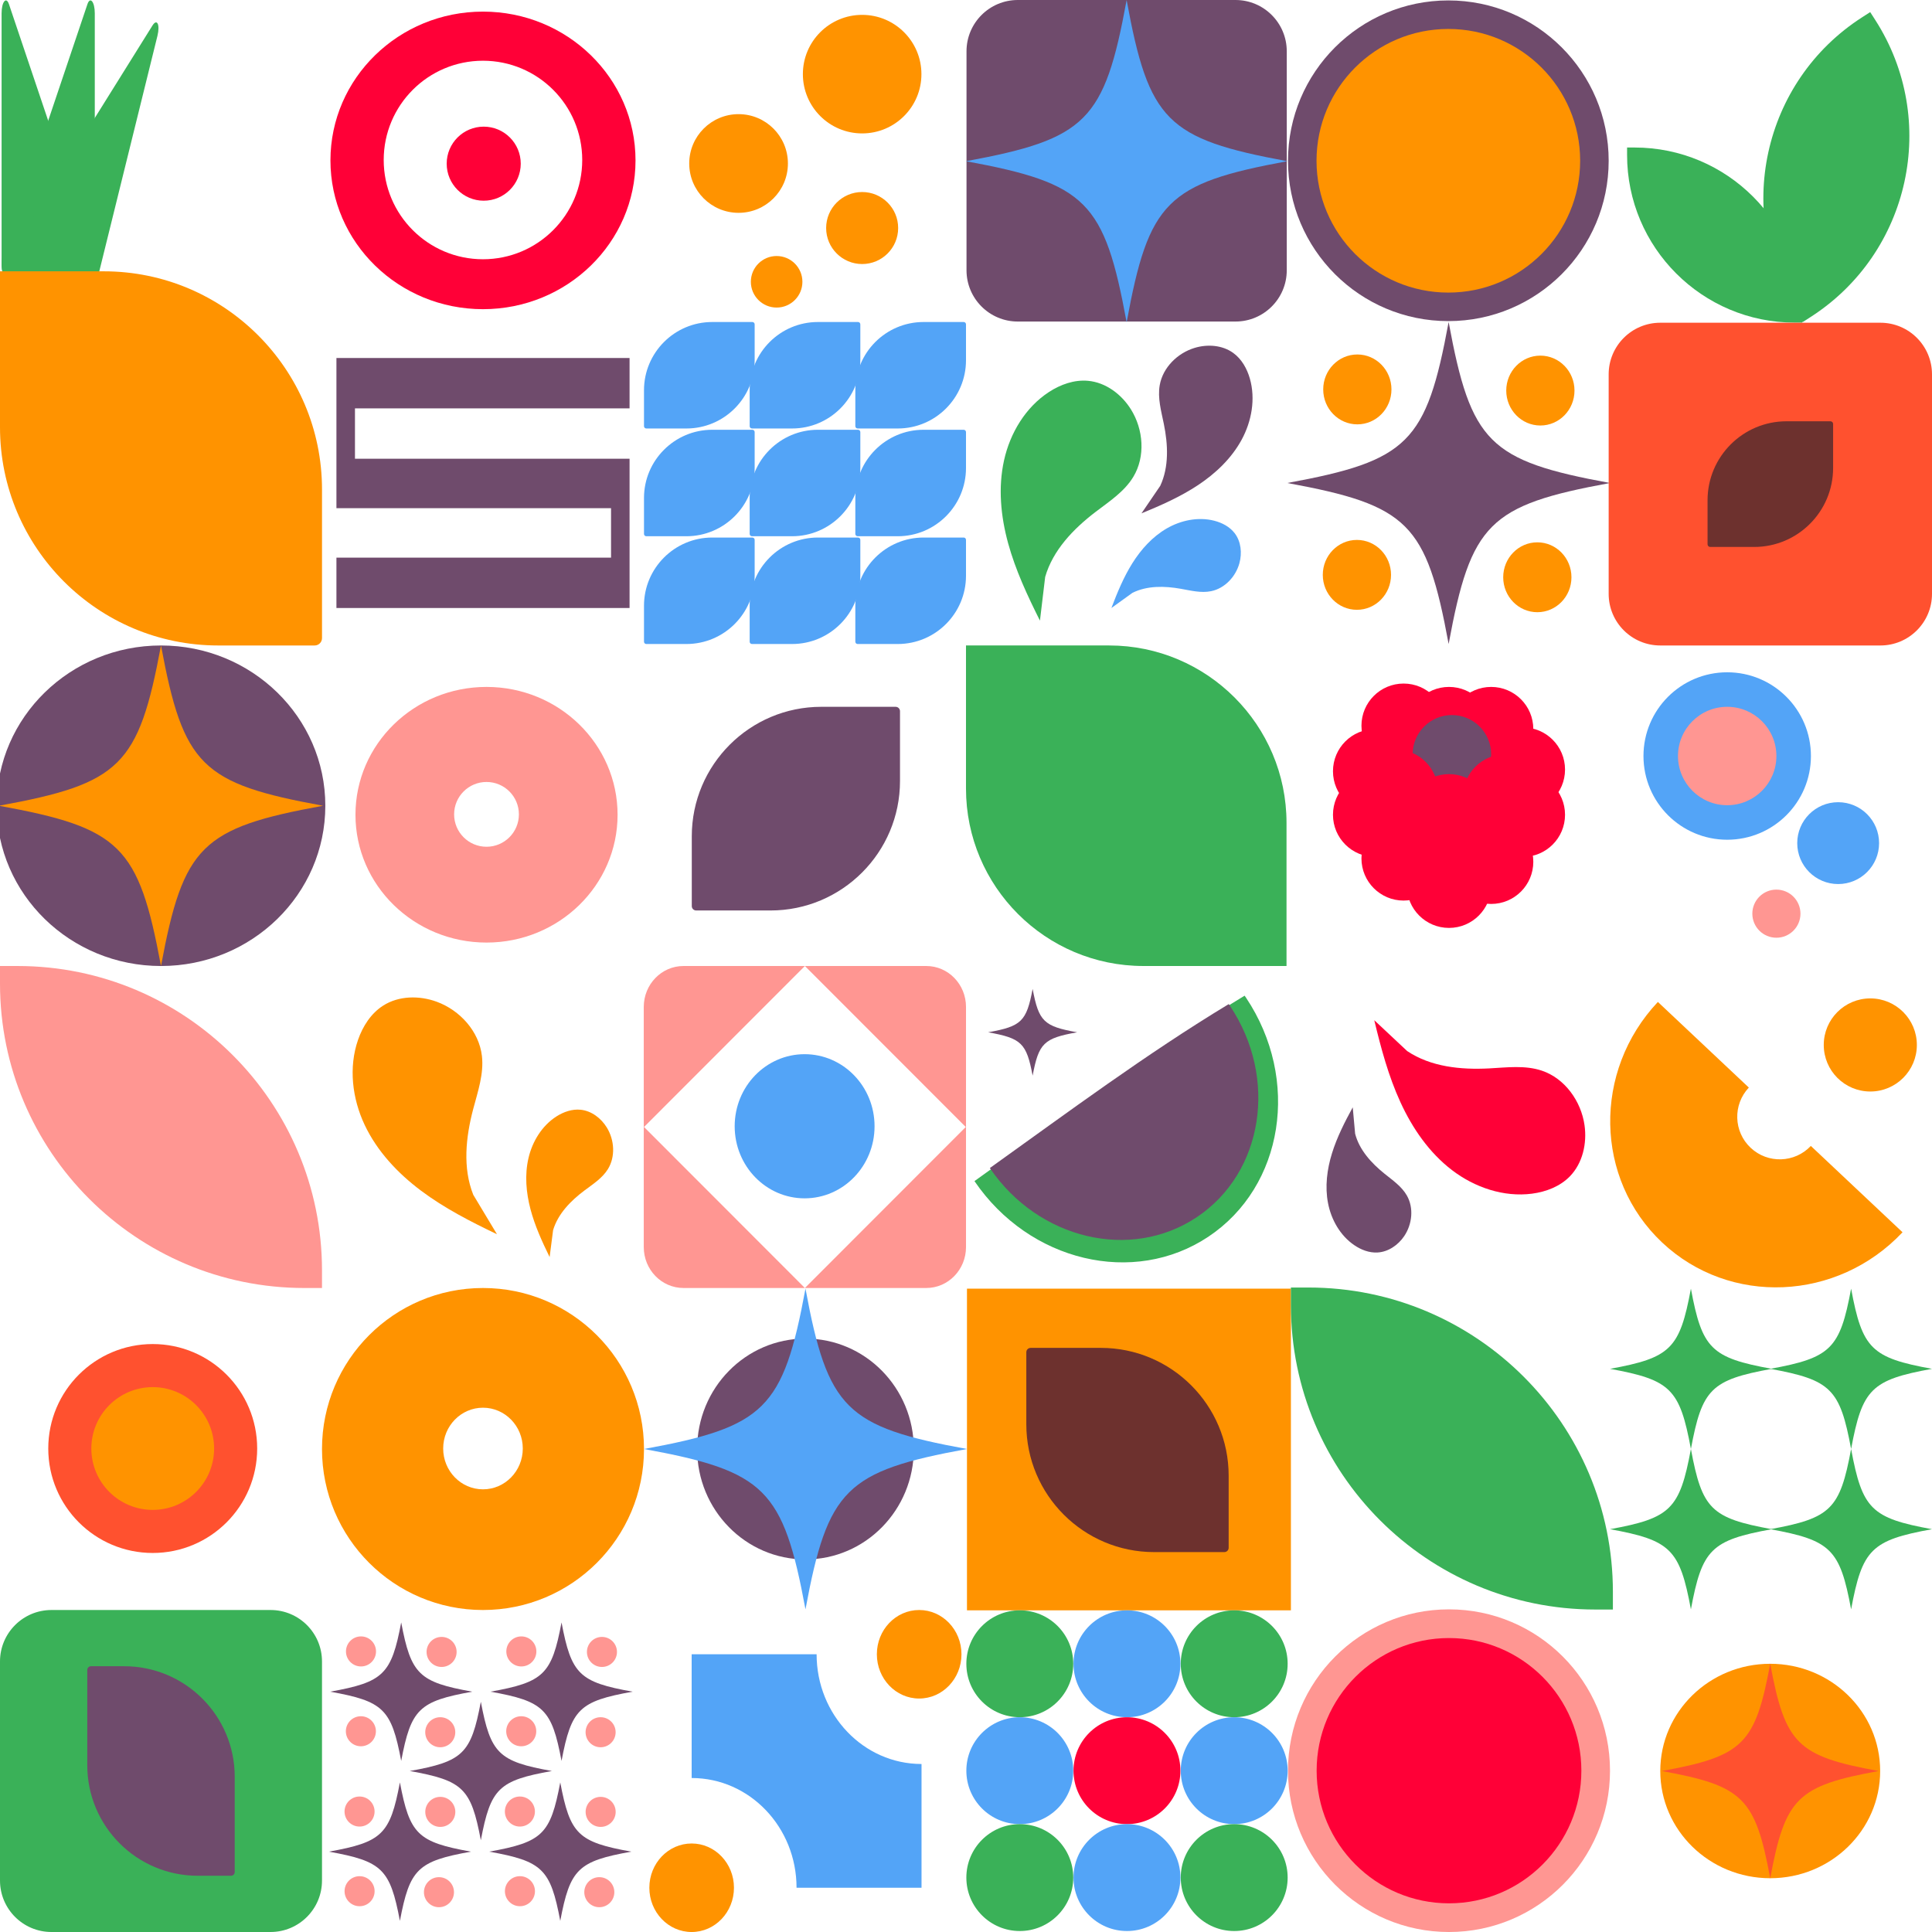 <svg width="1900" height="1900" viewBox="0 0 1900 1900" fill="none" xmlns="http://www.w3.org/2000/svg">
<g clip-path="url(#clip0_401_159)">
<path d="M619.135 401.604H349.087V451.136H611.465H619.135V500.668V550.2V597.934H611.45H330.859V548.402H600.921V499.762H338.544H330.859V451.136V402.51V352.072H338.558H619.135V401.604Z" fill="#6F4B6C"/>
<path d="M1424.35 315.786C1511.44 315.786 1582.03 245.19 1582.03 158.105C1582.03 71.02 1511.44 0.424 1424.35 0.424C1337.27 0.424 1266.67 71.02 1266.67 158.105C1266.67 245.19 1337.27 315.786 1424.35 315.786Z" fill="#6F4B6C"/>
<path d="M1424.35 287.738C1495.95 287.738 1553.98 229.699 1553.98 158.106C1553.98 86.512 1495.95 28.474 1424.35 28.474C1352.76 28.474 1294.72 86.512 1294.72 158.106C1294.72 229.699 1352.76 287.738 1424.35 287.738Z" fill="#FF9300"/>
<path d="M93.219 13.062V259.9C93.219 266.863 91.323 272.51 88.974 272.51H5.831C2.052 272.51 0.156 258.924 2.831 250.985L85.974 4.146C88.648 -3.793 93.219 1.825 93.219 13.062Z" fill="#3AB158"/>
<path d="M1.571 13.062V259.9C1.571 266.863 3.468 272.51 5.817 272.51H88.96C92.738 272.51 94.635 258.924 91.96 250.985L8.817 4.146C6.142 -3.793 1.571 1.825 1.571 13.062Z" fill="#3AB158"/>
<path d="M154.851 35.196L95.271 276.416C93.587 283.223 90.374 288.389 88.082 287.95L6.835 272.453C3.142 271.746 4.557 258.117 9.1 250.858L149.912 25.134C154.44 17.874 157.554 24.214 154.851 35.196Z" fill="#3AB158"/>
<path d="M680.2 1626.87V1748.57C737.19 1748.57 783.354 1796.9 783.354 1856.48H906.264V1734.78C849.274 1734.78 803.082 1686.45 803.082 1626.87H680.2Z" fill="#53A4F7"/>
<path d="M903.943 1670.4C926.921 1670.4 945.549 1650.91 945.549 1626.87C945.549 1602.83 926.921 1583.34 903.943 1583.34C880.964 1583.34 862.336 1602.83 862.336 1626.87C862.336 1650.91 880.964 1670.4 903.943 1670.4Z" fill="#FF9300"/>
<path d="M1839.33 1073.43C1864.61 1073.43 1885.11 1052.93 1885.11 1027.64C1885.11 1002.36 1864.61 981.863 1839.33 981.863C1814.05 981.863 1793.55 1002.36 1793.55 1027.64C1793.55 1052.93 1814.05 1073.43 1839.33 1073.43Z" fill="#FF9300"/>
<path d="M680.201 1900.01C703.179 1900.01 721.807 1880.52 721.807 1856.48C721.807 1832.44 703.179 1812.95 680.201 1812.95C657.222 1812.95 638.594 1832.44 638.594 1856.48C638.594 1880.52 657.222 1900.01 680.201 1900.01Z" fill="#FF9300"/>
<path d="M1514.85 418.459C1533.39 418.459 1548.41 403.075 1548.41 384.098C1548.41 365.121 1533.39 349.737 1514.85 349.737C1496.32 349.737 1481.3 365.121 1481.3 384.098C1481.3 403.075 1496.32 418.459 1514.85 418.459Z" fill="#FF9300"/>
<path d="M1334.43 599.704C1352.96 599.704 1367.99 584.32 1367.99 565.343C1367.99 546.366 1352.96 530.982 1334.43 530.982C1315.9 530.982 1300.88 546.366 1300.88 565.343C1300.88 584.32 1315.9 599.704 1334.43 599.704Z" fill="#FF9300"/>
<path d="M1511.87 602.067C1530.4 602.067 1545.42 586.683 1545.42 567.706C1545.42 548.729 1530.4 533.345 1511.87 533.345C1493.34 533.345 1478.31 548.729 1478.31 567.706C1478.31 586.683 1493.34 602.067 1511.87 602.067Z" fill="#FF9300"/>
<path d="M1334.86 417.326C1353.39 417.326 1368.41 401.942 1368.41 382.965C1368.41 363.988 1353.39 348.604 1334.86 348.604C1316.32 348.604 1301.3 363.988 1301.3 382.965C1301.3 401.942 1316.32 417.326 1334.86 417.326Z" fill="#FF9300"/>
<path d="M792.142 1533.59C850.988 1533.59 898.692 1484.97 898.692 1425C898.692 1365.03 850.988 1316.42 792.142 1316.42C733.296 1316.42 685.592 1365.03 685.592 1425C685.592 1484.97 733.296 1533.59 792.142 1533.59Z" fill="#6F4B6C"/>
<path d="M792.141 1582.7C792.141 1503.85 792.141 1503.85 792.141 1582.7C770.22 1464.43 752.445 1446.78 633.328 1425C712.73 1425 712.73 1425 633.328 1425C752.431 1403.22 770.206 1385.58 792.141 1267.31C792.141 1346.15 792.141 1346.15 792.141 1267.31C814.063 1385.58 831.838 1403.22 950.955 1425C871.553 1425 871.553 1425 950.955 1425C831.852 1446.78 814.077 1464.43 792.141 1582.7Z" fill="#53A4F7"/>
<path d="M1424.64 633.329C1424.64 554.163 1424.64 554.163 1424.64 633.329C1402.73 514.58 1384.97 496.862 1265.94 474.997C1345.28 474.997 1345.28 474.997 1265.94 474.997C1384.95 453.132 1402.71 435.414 1424.64 316.665C1424.64 395.831 1424.64 395.831 1424.64 316.665C1446.54 435.414 1464.3 453.132 1583.34 474.997C1503.99 474.997 1503.99 474.997 1583.34 474.997C1464.32 496.862 1446.56 514.58 1424.64 633.329Z" fill="#6F4B6C"/>
<path d="M1015.53 1057.83C1015.53 1036.51 1015.53 1036.51 1015.53 1057.83C1009.49 1025.85 1004.59 1021.08 971.772 1015.19C993.651 1015.19 993.651 1015.19 971.772 1015.19C1004.59 1009.3 1009.49 1004.53 1015.53 972.551C1015.53 993.873 1015.53 993.873 1015.53 972.551C1021.57 1004.53 1026.47 1009.3 1059.29 1015.19C1037.41 1015.19 1037.41 1015.19 1059.29 1015.19C1026.47 1021.08 1021.57 1025.85 1015.53 1057.83Z" fill="#6F4B6C"/>
<path d="M0 266.821H102.078C220.516 266.821 316.678 362.984 316.678 481.422V627.541C316.678 631.531 313.438 634.786 309.433 634.786H214.6C96.163 634.786 0 538.624 0 420.186V266.821Z" fill="#FF9300"/>
<path d="M266.057 1583.34H50.607C22.658 1583.34 0 1605.99 0 1633.94V1849.39C0 1877.34 22.658 1900 50.607 1900H266.057C294.007 1900 316.664 1877.34 316.664 1849.39V1633.94C316.664 1605.99 294.007 1583.34 266.057 1583.34Z" fill="#3AB158"/>
<path d="M85.832 1736.02L85.832 1642.29C85.832 1640.27 87.474 1638.63 89.498 1638.63H122.16C182.136 1638.63 230.833 1687.32 230.833 1747.3V1841.03C230.833 1843.05 229.191 1844.69 227.168 1844.69H194.505C134.529 1844.69 85.832 1796 85.832 1736.02Z" fill="#6F4B6C"/>
<path d="M474.983 1266.67C387.552 1266.67 316.665 1337.56 316.665 1425.02C316.665 1512.48 387.552 1583.34 474.983 1583.34C562.414 1583.34 633.329 1512.45 633.329 1425.02C633.329 1337.59 562.414 1266.67 474.983 1266.67ZM474.983 1464.66C453.373 1464.66 435.839 1446.68 435.839 1424.52C435.839 1402.36 453.373 1384.39 474.983 1384.39C496.593 1384.39 514.127 1402.36 514.127 1424.52C514.127 1446.68 496.593 1464.66 474.983 1464.66Z" fill="#FF9300"/>
<path d="M1719.86 1069.55L1630.42 985.345C1566.3 1053.46 1568.18 1159.37 1634.62 1221.94C1701.05 1284.47 1806.89 1279.96 1871.02 1211.85L1780.84 1126.95C1764.99 1143.79 1738.47 1144.61 1721.63 1128.76C1704.79 1112.91 1704.01 1086.39 1719.87 1069.55H1719.86Z" fill="#FF9300"/>
<path d="M158.332 950.008C247.582 950.008 319.933 879.443 319.933 792.398C319.933 705.352 247.582 634.787 158.332 634.787C69.082 634.787 -3.27 705.352 -3.27 792.398C-3.27 879.443 69.082 950.008 158.332 950.008Z" fill="#6F4B6C"/>
<path d="M158.332 950.008C158.332 871.2 158.332 871.2 158.332 950.008C136.326 831.797 118.494 814.163 -1.033 792.398C78.652 792.398 78.652 792.398 -1.033 792.398C118.494 770.632 136.326 752.998 158.332 634.787C158.332 713.595 158.332 713.595 158.332 634.787C180.338 752.998 198.17 770.632 317.697 792.398C238.012 792.398 238.012 792.398 317.697 792.398C198.17 814.163 180.338 831.797 158.332 950.008Z" fill="#FF9300"/>
<path d="M1600.13 145.072H1607.44C1698.45 145.072 1772.34 218.96 1772.34 309.971V317.273H1765.03C1674.02 317.273 1600.13 243.386 1600.13 152.375V145.072Z" fill="#3AB158"/>
<path d="M1780.56 311.784L1772.68 316.844L1767.62 308.959C1704.62 210.794 1733.17 79.96 1831.34 16.963L1839.22 11.903L1844.28 19.788C1907.28 117.953 1878.73 248.787 1780.56 311.784Z" fill="#3AB158"/>
<path d="M150.194 1527.25C206.93 1527.25 252.923 1481.26 252.923 1424.52C252.923 1367.79 206.93 1321.79 150.194 1321.79C93.458 1321.79 47.465 1367.79 47.465 1424.52C47.465 1481.26 93.458 1527.25 150.194 1527.25Z" fill="#FF512F"/>
<path d="M150.195 1484.89C183.537 1484.89 210.567 1457.87 210.567 1424.52C210.567 1391.18 183.537 1364.15 150.195 1364.15C116.852 1364.15 89.822 1391.18 89.822 1424.52C89.822 1457.87 116.852 1484.89 150.195 1484.89Z" fill="#FF9300"/>
<path d="M1698.59 825.825C1744.06 825.825 1780.93 788.961 1780.93 743.488C1780.93 698.015 1744.06 661.152 1698.59 661.152C1653.12 661.152 1616.25 698.015 1616.25 743.488C1616.25 788.961 1653.12 825.825 1698.59 825.825Z" fill="#53A4F7"/>
<path d="M1698.59 791.873C1725.31 791.873 1746.97 770.21 1746.97 743.487C1746.97 716.764 1725.31 695.102 1698.59 695.102C1671.87 695.102 1650.2 716.764 1650.2 743.487C1650.2 770.21 1671.87 791.873 1698.59 791.873Z" fill="#FF9692"/>
<path d="M1807.71 869.411C1829.94 869.411 1847.96 851.392 1847.96 829.163C1847.96 806.935 1829.94 788.915 1807.71 788.915C1785.49 788.915 1767.47 806.935 1767.47 829.163C1767.47 851.392 1785.49 869.411 1807.71 869.411Z" fill="#53A4F7"/>
<path d="M847.872 131.203C880.066 131.203 906.164 105.105 906.164 72.911C906.164 40.717 880.066 14.619 847.872 14.619C815.678 14.619 789.58 40.717 789.58 72.911C789.58 105.105 815.678 131.203 847.872 131.203Z" fill="#FF9300"/>
<path d="M726.336 209.307C753.136 209.307 774.863 187.581 774.863 160.78C774.863 133.979 753.136 112.253 726.336 112.253C699.535 112.253 677.809 133.979 677.809 160.78C677.809 187.581 699.535 209.307 726.336 209.307Z" fill="#FF9300"/>
<path d="M847.872 259.66C867.428 259.66 883.28 243.807 883.28 224.252C883.28 204.697 867.428 188.844 847.872 188.844C828.317 188.844 812.464 204.697 812.464 224.252C812.464 243.807 828.317 259.66 847.872 259.66Z" fill="#FF9300"/>
<path d="M763.767 302.47C777.765 302.47 789.113 291.122 789.113 277.124C789.113 263.125 777.765 251.777 763.767 251.777C749.769 251.777 738.421 263.125 738.421 277.124C738.421 291.122 749.769 302.47 763.767 302.47Z" fill="#FF9300"/>
<path d="M1746.97 922.199C1760.04 922.199 1770.64 911.605 1770.64 898.537C1770.64 885.469 1760.04 874.875 1746.97 874.875C1733.91 874.875 1723.31 885.469 1723.31 898.537C1723.31 911.605 1733.91 922.199 1746.97 922.199Z" fill="#FF9692"/>
<path d="M488.724 1213.79C462.84 1201.39 437.112 1188.24 414.143 1171.03C391.175 1153.82 370.909 1132.27 358.639 1106.32C346.37 1080.36 342.69 1049.72 352.115 1022.61C356.757 1009.25 364.81 996.638 376.726 989.01C392.109 979.147 412.318 978.864 429.484 985.147C452.354 993.525 471.119 1014.27 473.935 1038.46C475.987 1056.09 469.902 1073.5 465.373 1090.66C458.071 1118.33 454.844 1148.45 465.444 1175.04L488.738 1213.79H488.724Z" fill="#FF9300"/>
<path d="M540.52 1236.23C533.091 1221.03 526.015 1205.55 521.698 1189.19C517.382 1172.83 515.896 1155.45 519.717 1138.96C523.538 1122.48 533.048 1106.97 547.328 1097.88C554.361 1093.41 562.697 1090.52 570.99 1091.36C581.703 1092.43 591.156 1099.69 596.789 1108.88C604.289 1121.12 605.379 1137.56 597.822 1149.78C592.317 1158.68 583.132 1164.49 574.768 1170.78C561.267 1180.9 548.757 1193.63 543.931 1209.79L540.52 1236.23Z" fill="#FF9300"/>
<path d="M1269.53 1267.31H950.955V1583.66H1269.53V1267.31Z" fill="#FF9300"/>
<path d="M1849.24 317.386H1632.78C1604.75 317.386 1582.02 340.113 1582.02 368.149V584.023C1582.02 612.059 1604.75 634.786 1632.78 634.786H1849.24C1877.27 634.786 1900 612.059 1900 584.023V368.149C1900 340.113 1877.27 317.386 1849.24 317.386Z" fill="#FF512F"/>
<path d="M1013.56 1325.56H1082.64C1152 1325.56 1208.31 1381.87 1208.31 1451.23V1522.14C1208.31 1524.48 1206.41 1526.39 1204.06 1526.39H1134.99C1065.63 1526.39 1009.32 1470.08 1009.32 1400.72V1329.8C1009.32 1327.47 1011.21 1325.56 1013.56 1325.56Z" fill="#6D312E"/>
<path d="M1725.08 537.902H1681.89C1680.45 537.902 1679.27 536.728 1679.27 535.284V491.965C1679.27 449.099 1714.07 414.299 1756.94 414.299H1800.13C1801.57 414.299 1802.75 415.474 1802.75 416.917V460.236C1802.75 503.103 1767.95 537.902 1725.08 537.902Z" fill="#6D312E"/>
<path d="M1740.9 1847.11C1800.62 1847.11 1849.02 1799.9 1849.02 1741.67C1849.02 1683.43 1800.62 1636.22 1740.9 1636.22C1681.19 1636.22 1632.78 1683.43 1632.78 1741.67C1632.78 1799.9 1681.19 1847.11 1740.9 1847.11Z" fill="#FF9300"/>
<path d="M1740.9 1847.13C1740.9 1794.41 1740.9 1794.41 1740.9 1847.13C1726.19 1768.05 1714.24 1756.24 1634.28 1741.68C1687.6 1741.68 1687.6 1741.68 1634.28 1741.68C1714.26 1727.12 1726.19 1715.32 1740.9 1636.24C1740.9 1688.96 1740.9 1688.96 1740.9 1636.24C1755.62 1715.32 1767.57 1727.12 1847.52 1741.68C1794.21 1741.68 1794.21 1741.68 1847.52 1741.68C1767.55 1756.24 1755.62 1768.05 1740.9 1847.13Z" fill="#FF512F"/>
<path d="M633.103 1108.1V1226.41C633.103 1248.64 650.594 1266.66 672.162 1266.66H791.548L633.103 1108.08V1108.1Z" fill="#FF9692"/>
<path d="M950.008 1108.1V1226.41C950.008 1248.64 932.516 1266.66 910.948 1266.66H791.562L950.008 1108.08V1108.1Z" fill="#FF9692"/>
<path d="M633.103 1108.57V990.255C633.103 968.022 650.594 950.007 672.162 950.007H791.548L633.103 1108.58V1108.57Z" fill="#FF9692"/>
<path d="M950.008 1108.57V990.255C950.008 968.022 932.516 950.007 910.948 950.007H791.562L950.008 1108.58V1108.57Z" fill="#FF9692"/>
<path d="M1215.02 0H1000.94C973.084 0 950.502 22.582 950.502 50.438V265.774C950.502 293.63 973.084 316.211 1000.94 316.211H1215.02C1242.87 316.211 1265.45 293.63 1265.45 265.774V50.438C1265.45 22.582 1242.87 0 1215.02 0Z" fill="#6F4B6C"/>
<path d="M1107.97 316.989C1107.97 237.767 1107.97 237.767 1107.97 316.989C1086.16 198.155 1068.47 180.409 950.007 158.53C1028.99 158.53 1028.99 158.53 950.007 158.53C1068.49 136.651 1086.16 118.919 1107.97 0.07C1107.97 79.293 1107.97 79.293 1107.97 0.07C1129.78 118.904 1147.47 136.651 1265.94 158.53C1186.95 158.53 1186.95 158.53 1265.94 158.53C1147.46 180.409 1129.78 198.141 1107.97 316.989Z" fill="#53A4F7"/>
<path d="M757.782 895.396H684.63C682.253 895.396 680.328 893.471 680.328 891.093V822.414C680.328 752.149 737.375 695.103 807.639 695.103H880.791C883.168 695.103 885.093 697.027 885.093 699.405V768.084C885.093 838.349 828.046 895.396 757.782 895.396Z" fill="#6F4B6C"/>
<path d="M882.885 633.343H843.429C842.184 633.343 841.165 632.324 841.165 631.078V595.741C841.165 558.705 871.238 528.632 908.273 528.632H947.729C948.974 528.632 949.993 529.651 949.993 530.897V566.234C949.993 603.27 919.92 633.343 882.885 633.343Z" fill="#53A4F7"/>
<path d="M778.967 633.343H739.511C738.266 633.343 737.247 632.324 737.247 631.078V595.741C737.247 558.705 767.32 528.632 804.355 528.632H843.811C845.056 528.632 846.075 529.651 846.075 530.897V566.234C846.075 603.27 816.002 633.343 778.967 633.343Z" fill="#53A4F7"/>
<path d="M675.049 633.343H635.593C634.348 633.343 633.329 632.324 633.329 631.078V595.741C633.329 558.705 663.402 528.632 700.437 528.632H739.893C741.138 528.632 742.157 529.651 742.157 530.897V566.234C742.157 603.27 712.084 633.343 675.049 633.343Z" fill="#53A4F7"/>
<path d="M882.885 527.359H843.429C842.184 527.359 841.165 526.34 841.165 525.095V489.758C841.165 452.722 871.238 422.649 908.273 422.649H947.729C948.974 422.649 949.993 423.668 949.993 424.913V460.251C949.993 497.286 919.92 527.359 882.885 527.359Z" fill="#53A4F7"/>
<path d="M778.967 527.359H739.511C738.266 527.359 737.247 526.34 737.247 525.095V489.758C737.247 452.722 767.32 422.649 804.355 422.649H843.811C845.056 422.649 846.075 423.668 846.075 424.913V460.251C846.075 497.286 816.002 527.359 778.967 527.359Z" fill="#53A4F7"/>
<path d="M675.049 527.359H635.593C634.348 527.359 633.329 526.34 633.329 525.095V489.758C633.329 452.722 663.402 422.649 700.437 422.649H739.893C741.138 422.649 742.157 423.668 742.157 424.913V460.251C742.157 497.286 712.084 527.359 675.049 527.359Z" fill="#53A4F7"/>
<path d="M882.885 421.389H843.429C842.184 421.389 841.165 420.37 841.165 419.124V383.787C841.165 346.751 871.238 316.678 908.273 316.678H947.729C948.974 316.678 949.993 317.697 949.993 318.943V354.28C949.993 391.316 919.92 421.389 882.885 421.389Z" fill="#53A4F7"/>
<path d="M778.967 421.389H739.511C738.266 421.389 737.247 420.37 737.247 419.124V383.787C737.247 346.751 767.32 316.678 804.355 316.678H843.811C845.056 316.678 846.075 317.697 846.075 318.943V354.28C846.075 391.316 816.002 421.389 778.967 421.389Z" fill="#53A4F7"/>
<path d="M675.049 421.389H635.593C634.348 421.389 633.329 420.37 633.329 419.124V383.787C633.329 346.751 663.402 316.678 700.437 316.678H739.893C741.138 316.678 742.157 317.697 742.157 318.943V354.28C742.157 391.316 712.084 421.389 675.049 421.389Z" fill="#53A4F7"/>
<path d="M0 967.33L0 950.008H17.322C182.532 950.008 316.664 1084.14 316.664 1249.35V1266.67H299.342C134.132 1266.67 0 1132.54 0 967.33Z" fill="#FF9692"/>
<path d="M1269.52 1283.53V1266.2H1286.84C1452.05 1266.2 1586.18 1400.34 1586.18 1565.55V1582.87H1568.86C1403.65 1582.87 1269.52 1448.74 1269.52 1283.53Z" fill="#3AB158"/>
<path d="M1425 1900.01C1512.45 1900.01 1583.34 1828.98 1583.34 1741.36C1583.34 1653.73 1512.45 1582.7 1425 1582.7C1337.56 1582.7 1266.67 1653.73 1266.67 1741.36C1266.67 1828.98 1337.56 1900.01 1425 1900.01Z" fill="#FF9692"/>
<path d="M1425 1871.8C1496.89 1871.8 1555.17 1813.4 1555.17 1741.36C1555.17 1669.32 1496.89 1610.92 1425 1610.92C1353.11 1610.92 1294.83 1669.32 1294.83 1741.36C1294.83 1813.4 1353.11 1871.8 1425 1871.8Z" fill="#FF0037"/>
<path d="M791.293 1178.49C829.279 1178.49 860.072 1146.75 860.072 1107.6C860.072 1068.45 829.279 1036.72 791.293 1036.72C753.308 1036.72 722.515 1068.45 722.515 1107.6C722.515 1146.75 753.308 1178.49 791.293 1178.49Z" fill="#53A4F7"/>
<path d="M1351.51 1003.3C1358.11 1030.83 1365.47 1058.34 1377.27 1084.03C1389.07 1109.7 1405.57 1133.64 1427.92 1150.72C1450.26 1167.81 1478.84 1177.54 1506.7 1173.89C1520.43 1172.09 1534.14 1166.84 1543.87 1156.87C1556.43 1143.97 1560.82 1124.49 1558.29 1106.64C1554.92 1082.84 1538.88 1060.52 1516.3 1052.93C1499.84 1047.4 1481.94 1049.78 1464.59 1050.7C1436.62 1052.18 1407.13 1049.24 1383.85 1033.64L1351.5 1003.32L1351.51 1003.3Z" fill="#FF0037"/>
<path d="M1330.33 1088.98C1322.4 1103.54 1314.82 1118.4 1309.92 1134.22C1305.02 1150.04 1302.89 1166.97 1306.03 1183.22C1309.17 1199.48 1317.94 1215 1331.69 1224.44C1338.46 1229.1 1346.57 1232.24 1354.8 1231.74C1365.42 1231.12 1375.03 1224.38 1380.95 1215.64C1388.83 1203.96 1390.54 1187.93 1383.55 1175.7C1378.46 1166.79 1369.63 1160.74 1361.6 1154.28C1348.67 1143.86 1336.81 1130.91 1332.68 1114.93L1330.33 1088.96V1088.98Z" fill="#6F4B6C"/>
<path d="M1425 912.547C1447.9 912.547 1466.45 893.988 1466.45 871.096C1466.45 848.203 1447.9 829.645 1425 829.645C1402.11 829.645 1383.55 848.203 1383.55 871.096C1383.55 893.988 1402.11 912.547 1425 912.547Z" fill="#FF0037"/>
<path d="M1425 758.446C1447.9 758.446 1466.45 739.888 1466.45 716.995C1466.45 694.102 1447.9 675.544 1425 675.544C1402.11 675.544 1383.55 694.102 1383.55 716.995C1383.55 739.888 1402.11 758.446 1425 758.446Z" fill="#FF0037"/>
<path d="M1380.35 885.658C1403.25 885.658 1421.81 867.1 1421.81 844.207C1421.81 821.314 1403.25 802.756 1380.35 802.756C1357.46 802.756 1338.9 821.314 1338.9 844.207C1338.9 867.1 1357.46 885.658 1380.35 885.658Z" fill="#FF0037"/>
<path d="M1466.45 888.97C1489.35 888.97 1507.91 870.411 1507.91 847.518C1507.91 824.626 1489.35 806.067 1466.45 806.067C1443.56 806.067 1425 824.626 1425 847.518C1425 870.411 1443.56 888.97 1466.45 888.97Z" fill="#FF0037"/>
<path d="M1380.35 755.135C1403.25 755.135 1421.81 736.576 1421.81 713.683C1421.81 690.791 1403.25 672.232 1380.35 672.232C1357.46 672.232 1338.9 690.791 1338.9 713.683C1338.9 736.576 1357.46 755.135 1380.35 755.135Z" fill="#FF0037"/>
<path d="M1466.45 758.446C1489.35 758.446 1507.91 739.888 1507.91 716.995C1507.91 694.102 1489.35 675.544 1466.45 675.544C1443.56 675.544 1425 694.102 1425 716.995C1425 739.888 1443.56 758.446 1466.45 758.446Z" fill="#FF0037"/>
<path d="M1426.63 836.692C1449.52 836.692 1468.08 818.134 1468.08 795.241C1468.08 772.348 1449.52 753.79 1426.63 753.79C1403.74 753.79 1385.18 772.348 1385.18 795.241C1385.18 818.134 1403.74 836.692 1426.63 836.692Z" fill="#FF0037"/>
<path d="M1497.66 842.707C1520.55 842.707 1539.11 824.149 1539.11 801.256C1539.11 778.363 1520.55 759.805 1497.66 759.805C1474.77 759.805 1456.21 778.363 1456.21 801.256C1456.21 824.149 1474.77 842.707 1497.66 842.707Z" fill="#FF0037"/>
<path d="M1352.35 842.707C1375.24 842.707 1393.8 824.149 1393.8 801.256C1393.8 778.363 1375.24 759.805 1352.35 759.805C1329.45 759.805 1310.9 778.363 1310.9 801.256C1310.9 824.149 1329.45 842.707 1352.35 842.707Z" fill="#FF0037"/>
<path d="M1426.63 792.241C1449.52 792.241 1468.08 773.683 1468.08 750.79C1468.08 727.897 1449.52 709.339 1426.63 709.339C1403.74 709.339 1385.18 727.897 1385.18 750.79C1385.18 773.683 1403.74 792.241 1426.63 792.241Z" fill="#FF0037"/>
<path d="M1497.66 798.256C1520.55 798.256 1539.11 779.697 1539.11 756.805C1539.11 733.912 1520.55 715.354 1497.66 715.354C1474.77 715.354 1456.21 733.912 1456.21 756.805C1456.21 779.697 1474.77 798.256 1497.66 798.256Z" fill="#FF0037"/>
<path d="M1352.35 799.911C1375.24 799.911 1393.8 781.353 1393.8 758.46C1393.8 735.567 1375.24 717.009 1352.35 717.009C1329.45 717.009 1310.9 735.567 1310.9 758.46C1310.9 781.353 1329.45 799.911 1352.35 799.911Z" fill="#FF0037"/>
<path d="M591.976 1639.35C600.136 1639.35 606.75 1632.73 606.75 1624.57C606.75 1616.41 600.136 1609.8 591.976 1609.8C583.816 1609.8 577.201 1616.41 577.201 1624.57C577.201 1632.73 583.816 1639.35 591.976 1639.35Z" fill="#FF9692"/>
<path d="M590.66 1718.32C598.82 1718.32 605.435 1711.7 605.435 1703.54C605.435 1695.38 598.82 1688.77 590.66 1688.77C582.501 1688.77 575.886 1695.38 575.886 1703.54C575.886 1711.7 582.501 1718.32 590.66 1718.32Z" fill="#FF9692"/>
<path d="M590.702 1796.65C598.862 1796.65 605.477 1790.03 605.477 1781.87C605.477 1773.71 598.862 1767.1 590.702 1767.1C582.543 1767.1 575.928 1773.71 575.928 1781.87C575.928 1790.03 582.543 1796.65 590.702 1796.65Z" fill="#FF9692"/>
<path d="M589.387 1875.62C597.547 1875.62 604.162 1869 604.162 1860.84C604.162 1852.68 597.547 1846.07 589.387 1846.07C581.227 1846.07 574.612 1852.68 574.612 1860.84C574.612 1869 581.227 1875.62 589.387 1875.62Z" fill="#FF9692"/>
<path d="M354.904 1717.35C363.063 1717.35 369.678 1710.74 369.678 1702.58C369.678 1694.42 363.063 1687.81 354.904 1687.81C346.744 1687.81 340.129 1694.42 340.129 1702.58C340.129 1710.74 346.744 1717.35 354.904 1717.35Z" fill="#FF9692"/>
<path d="M353.601 1796.31C361.761 1796.31 368.375 1789.69 368.375 1781.53C368.375 1773.37 361.761 1766.76 353.601 1766.76C345.441 1766.76 338.826 1773.37 338.826 1781.53C338.826 1789.69 345.441 1796.31 353.601 1796.31Z" fill="#FF9692"/>
<path d="M355.017 1638.85C363.177 1638.85 369.791 1632.24 369.791 1624.08C369.791 1615.92 363.177 1609.3 355.017 1609.3C346.857 1609.3 340.242 1615.92 340.242 1624.08C340.242 1632.24 346.857 1638.85 355.017 1638.85Z" fill="#FF9692"/>
<path d="M353.63 1874.65C361.79 1874.65 368.405 1868.04 368.405 1859.88C368.405 1851.72 361.79 1845.11 353.63 1845.11C345.47 1845.11 338.855 1851.72 338.855 1859.88C338.855 1868.04 345.47 1874.65 353.63 1874.65Z" fill="#FF9692"/>
<path d="M512.598 1717.35C520.758 1717.35 527.373 1710.74 527.373 1702.58C527.373 1694.42 520.758 1687.81 512.598 1687.81C504.438 1687.81 497.823 1694.42 497.823 1702.58C497.823 1710.74 504.438 1717.35 512.598 1717.35Z" fill="#FF9692"/>
<path d="M511.281 1796.31C519.441 1796.31 526.056 1789.69 526.056 1781.53C526.056 1773.37 519.441 1766.76 511.281 1766.76C503.122 1766.76 496.507 1773.37 496.507 1781.53C496.507 1789.69 503.122 1796.31 511.281 1796.31Z" fill="#FF9692"/>
<path d="M472.874 1809.77C472.874 1775.72 472.874 1775.72 472.874 1809.77C463.222 1758.69 455.396 1751.08 402.991 1741.67C437.937 1741.67 437.937 1741.67 402.991 1741.67C455.41 1732.27 463.222 1724.64 472.874 1673.57C472.874 1707.62 472.874 1707.62 472.874 1673.57C482.525 1724.64 490.351 1732.26 542.756 1741.67C507.81 1741.67 507.81 1741.67 542.756 1741.67C490.337 1751.06 482.525 1758.69 472.874 1809.77Z" fill="#6F4B6C"/>
<path d="M512.711 1638.85C520.871 1638.85 527.486 1632.24 527.486 1624.08C527.486 1615.92 520.871 1609.3 512.711 1609.3C504.551 1609.3 497.937 1615.92 497.937 1624.08C497.937 1632.24 504.551 1638.85 512.711 1638.85Z" fill="#FF9692"/>
<path d="M552.238 1731.76C552.238 1697.71 552.238 1697.71 552.238 1731.76C542.586 1680.69 534.76 1673.07 482.355 1663.66C517.301 1663.66 517.301 1663.66 482.355 1663.66C534.774 1654.26 542.586 1646.64 552.238 1595.56C552.238 1629.61 552.238 1629.61 552.238 1595.56C561.89 1646.64 569.716 1654.25 622.12 1663.66C587.174 1663.66 587.174 1663.66 622.12 1663.66C569.701 1673.06 561.89 1680.69 552.238 1731.76Z" fill="#6F4B6C"/>
<path d="M511.324 1874.65C519.484 1874.65 526.099 1868.04 526.099 1859.88C526.099 1851.72 519.484 1845.1 511.324 1845.1C503.165 1845.1 496.55 1851.72 496.55 1859.88C496.55 1868.04 503.165 1874.65 511.324 1874.65Z" fill="#FF9692"/>
<path d="M550.978 1889.07C550.978 1855.02 550.978 1855.02 550.978 1889.07C541.326 1838 533.5 1830.39 481.096 1820.98C516.042 1820.98 516.042 1820.98 481.096 1820.98C533.515 1811.58 541.326 1803.95 550.978 1752.88C550.978 1786.93 550.978 1786.93 550.978 1752.88C560.63 1803.95 568.456 1811.56 620.86 1820.98C585.915 1820.98 585.915 1820.98 620.86 1820.98C568.442 1830.37 560.63 1838 550.978 1889.07Z" fill="#6F4B6C"/>
<path d="M434.281 1639.35C442.44 1639.35 449.055 1632.73 449.055 1624.57C449.055 1616.41 442.44 1609.8 434.281 1609.8C426.121 1609.8 419.506 1616.41 419.506 1624.57C419.506 1632.73 426.121 1639.35 434.281 1639.35Z" fill="#FF9692"/>
<path d="M432.965 1718.32C441.125 1718.32 447.74 1711.7 447.74 1703.54C447.74 1695.38 441.125 1688.77 432.965 1688.77C424.805 1688.77 418.19 1695.38 418.19 1703.54C418.19 1711.7 424.805 1718.32 432.965 1718.32Z" fill="#FF9692"/>
<path d="M394.556 1731.76C394.556 1697.71 394.556 1697.71 394.556 1731.76C384.905 1680.69 377.079 1673.07 324.674 1663.66C359.62 1663.66 359.62 1663.66 324.674 1663.66C377.093 1654.26 384.905 1646.64 394.556 1595.56C394.556 1629.61 394.556 1629.61 394.556 1595.56C404.208 1646.64 412.034 1654.25 464.439 1663.66C429.493 1663.66 429.493 1663.66 464.439 1663.66C412.02 1673.06 404.208 1680.69 394.556 1731.76Z" fill="#6F4B6C"/>
<path d="M433.007 1796.65C441.167 1796.65 447.782 1790.03 447.782 1781.87C447.782 1773.71 441.167 1767.1 433.007 1767.1C424.847 1767.1 418.232 1773.71 418.232 1781.87C418.232 1790.03 424.847 1796.65 433.007 1796.65Z" fill="#FF9692"/>
<path d="M431.692 1875.62C439.851 1875.62 446.466 1869 446.466 1860.84C446.466 1852.68 439.851 1846.07 431.692 1846.07C423.532 1846.07 416.917 1852.68 416.917 1860.84C416.917 1869 423.532 1875.62 431.692 1875.62Z" fill="#FF9692"/>
<path d="M393.283 1889.07C393.283 1855.02 393.283 1855.02 393.283 1889.07C383.631 1838 375.805 1830.39 323.4 1820.98C358.346 1820.98 358.346 1820.98 323.4 1820.98C375.819 1811.58 383.631 1803.95 393.283 1752.88C393.283 1786.93 393.283 1786.93 393.283 1752.88C402.934 1803.95 410.76 1811.56 463.165 1820.98C428.219 1820.98 428.219 1820.98 463.165 1820.98C410.746 1830.37 402.934 1838 393.283 1889.07Z" fill="#6F4B6C"/>
<path d="M478.45 675.544C407.28 675.544 349.582 731.826 349.582 801.256C349.582 870.685 407.28 926.954 478.45 926.954C549.62 926.954 607.346 870.671 607.346 801.256C607.346 731.84 549.62 675.544 478.45 675.544ZM478.45 832.73C460.859 832.73 446.594 818.465 446.594 800.874C446.594 783.283 460.859 769.018 478.45 769.018C496.041 769.018 510.306 783.283 510.306 800.874C510.306 818.465 496.041 832.73 478.45 832.73Z" fill="#FF9692"/>
<path d="M1427.85 780.424C1449.17 780.424 1466.46 763.139 1466.46 741.817C1466.46 720.496 1449.17 703.211 1427.85 703.211C1406.53 703.211 1389.24 720.496 1389.24 741.817C1389.24 763.139 1406.53 780.424 1427.85 780.424Z" fill="#6F4B6C"/>
<path d="M1425 844.207C1447.9 844.207 1466.45 825.649 1466.45 802.756C1466.45 779.863 1447.9 761.305 1425 761.305C1402.11 761.305 1383.55 779.863 1383.55 802.756C1383.55 825.649 1402.11 844.207 1425 844.207Z" fill="#FF0037"/>
<path d="M1480.31 824.72C1503.2 824.72 1521.76 806.161 1521.76 783.268C1521.76 760.376 1503.2 741.817 1480.31 741.817C1457.42 741.817 1438.86 760.376 1438.86 783.268C1438.86 806.161 1457.42 824.72 1480.31 824.72Z" fill="#FF0037"/>
<path d="M1372.77 820.078C1395.66 820.078 1414.22 801.52 1414.22 778.627C1414.22 755.734 1395.66 737.176 1372.77 737.176C1349.88 737.176 1331.32 755.734 1331.32 778.627C1331.32 801.52 1349.88 820.078 1372.77 820.078Z" fill="#FF0037"/>
<path d="M475.704 197.377C495.814 197.377 512.117 181.074 512.117 160.964C512.117 140.853 495.814 124.551 475.704 124.551C455.594 124.551 439.291 140.853 439.291 160.964C439.291 181.074 455.594 197.377 475.704 197.377Z" fill="#FF0037"/>
<path d="M474.968 11.421C392.137 11.421 324.972 76.93 324.972 157.752C324.972 238.574 392.123 304.055 474.968 304.055C557.814 304.055 624.993 238.546 624.993 157.752C624.993 76.959 557.814 11.421 474.968 11.421ZM474.968 254.962C421.078 254.962 377.348 211.247 377.348 157.342C377.348 103.437 421.064 59.722 474.968 59.722C528.873 59.722 572.589 103.437 572.589 157.342C572.589 211.247 528.873 254.962 474.968 254.962Z" fill="#FF0037"/>
<path d="M1223.99 979.188C1224.46 979.882 1224.95 980.533 1225.42 981.226C1279.04 1061.55 1262.51 1166.72 1188.5 1216.13C1114.91 1265.27 1012.2 1240.76 958.328 1161.54C1045.74 1099.04 1132.02 1034.85 1223.99 979.188Z" fill="#3AB158"/>
<path d="M1208.38 987.481C1208.79 988.089 1209.23 988.67 1209.64 989.278C1257.06 1060.31 1242.44 1153.3 1176.99 1197C1111.92 1240.45 1021.11 1218.78 973.457 1148.71C1050.76 1093.45 1127.03 1036.69 1208.38 987.467V987.481Z" fill="#6F4B6C"/>
<path d="M1265.21 809.266V949.993H1124.49C1028.18 949.993 949.993 871.804 949.993 775.499V634.772H1090.72C1187.02 634.772 1265.21 712.962 1265.21 809.266Z" fill="#3AB158"/>
<path d="M1002.91 1688.78C1031.94 1688.78 1055.47 1665.25 1055.47 1636.22C1055.47 1607.19 1031.94 1583.66 1002.91 1583.66C973.879 1583.66 950.347 1607.19 950.347 1636.22C950.347 1665.25 973.879 1688.78 1002.91 1688.78Z" fill="#3AB158"/>
<path d="M1108.3 1688.78C1137.33 1688.78 1160.86 1665.25 1160.86 1636.22C1160.86 1607.19 1137.33 1583.66 1108.3 1583.66C1079.27 1583.66 1055.74 1607.19 1055.74 1636.22C1055.74 1665.25 1079.27 1688.78 1108.3 1688.78Z" fill="#53A4F7"/>
<path d="M1213.76 1688.78C1242.79 1688.78 1266.32 1665.25 1266.32 1636.22C1266.32 1607.19 1242.79 1583.66 1213.76 1583.66C1184.73 1583.66 1161.2 1607.19 1161.2 1636.22C1161.2 1665.25 1184.73 1688.78 1213.76 1688.78Z" fill="#3AB158"/>
<path d="M1002.91 1793.92C1031.94 1793.92 1055.47 1770.39 1055.47 1741.36C1055.47 1712.33 1031.94 1688.8 1002.91 1688.8C973.879 1688.8 950.347 1712.33 950.347 1741.36C950.347 1770.39 973.879 1793.92 1002.91 1793.92Z" fill="#53A4F7"/>
<path d="M1108.3 1793.92C1137.33 1793.92 1160.86 1770.39 1160.86 1741.36C1160.86 1712.33 1137.33 1688.8 1108.3 1688.8C1079.27 1688.8 1055.74 1712.33 1055.74 1741.36C1055.74 1770.39 1079.27 1793.92 1108.3 1793.92Z" fill="#FF0037"/>
<path d="M1213.76 1793.92C1242.79 1793.92 1266.32 1770.39 1266.32 1741.36C1266.32 1712.33 1242.79 1688.8 1213.76 1688.8C1184.73 1688.8 1161.2 1712.33 1161.2 1741.36C1161.2 1770.39 1184.73 1793.92 1213.76 1793.92Z" fill="#53A4F7"/>
<path d="M1002.91 1899.04C1031.94 1899.04 1055.47 1875.51 1055.47 1846.48C1055.47 1817.45 1031.94 1793.92 1002.91 1793.92C973.879 1793.92 950.347 1817.45 950.347 1846.48C950.347 1875.51 973.879 1899.04 1002.91 1899.04Z" fill="#3AB158"/>
<path d="M1108.3 1899.04C1137.33 1899.04 1160.86 1875.51 1160.86 1846.48C1160.86 1817.45 1137.33 1793.92 1108.3 1793.92C1079.27 1793.92 1055.74 1817.45 1055.74 1846.48C1055.74 1875.51 1079.27 1899.04 1108.3 1899.04Z" fill="#53A4F7"/>
<path d="M1213.76 1899.04C1242.79 1899.04 1266.32 1875.51 1266.32 1846.48C1266.32 1817.45 1242.79 1793.92 1213.76 1793.92C1184.73 1793.92 1161.2 1817.45 1161.2 1846.48C1161.2 1875.51 1184.73 1899.04 1213.76 1899.04Z" fill="#3AB158"/>
<path d="M1662.9 1425C1662.9 1385.58 1662.9 1385.58 1662.9 1425C1651.92 1365.86 1643.01 1357.05 1583.35 1346.16C1623.13 1346.16 1623.13 1346.16 1583.35 1346.16C1643.01 1335.28 1651.92 1326.45 1662.9 1267.32C1662.9 1306.75 1662.9 1306.75 1662.9 1267.32C1673.88 1326.46 1682.78 1335.28 1742.45 1346.16C1702.67 1346.16 1702.67 1346.16 1742.45 1346.16C1682.78 1357.05 1673.88 1365.88 1662.9 1425Z" fill="#3AB158"/>
<path d="M1820.45 1425C1820.45 1385.58 1820.45 1385.58 1820.45 1425C1809.47 1365.86 1800.57 1357.05 1740.9 1346.16C1780.68 1346.16 1780.68 1346.16 1740.9 1346.16C1800.57 1335.28 1809.47 1326.45 1820.45 1267.32C1820.45 1306.75 1820.45 1306.75 1820.45 1267.32C1831.43 1326.46 1840.33 1335.28 1900 1346.16C1860.22 1346.16 1860.22 1346.16 1900 1346.16C1840.33 1357.05 1831.43 1365.88 1820.45 1425Z" fill="#3AB158"/>
<path d="M1662.9 1582.7C1662.9 1543.27 1662.9 1543.27 1662.9 1582.7C1651.92 1523.56 1643.01 1514.74 1583.35 1503.86C1623.13 1503.86 1623.13 1503.86 1583.35 1503.86C1643.01 1492.98 1651.92 1484.14 1662.9 1425.02C1662.9 1464.44 1662.9 1464.44 1662.9 1425.02C1673.88 1484.16 1682.78 1492.98 1742.45 1503.86C1702.67 1503.86 1702.67 1503.86 1742.45 1503.86C1682.78 1514.74 1673.88 1523.57 1662.9 1582.7Z" fill="#3AB158"/>
<path d="M1820.45 1582.7C1820.45 1543.27 1820.45 1543.27 1820.45 1582.7C1809.47 1523.56 1800.57 1514.74 1740.9 1503.86C1780.68 1503.86 1780.68 1503.86 1740.9 1503.86C1800.57 1492.98 1809.47 1484.14 1820.45 1425.02C1820.45 1464.44 1820.45 1464.44 1820.45 1425.02C1831.43 1484.16 1840.33 1492.98 1900 1503.86C1860.22 1503.86 1860.22 1503.86 1900 1503.86C1840.33 1514.74 1831.43 1523.57 1820.45 1582.7Z" fill="#3AB158"/>
<path d="M1022.73 610.374C1010.42 585.792 998.69 560.729 991.416 534.223C984.142 507.702 981.467 479.497 987.425 452.651C993.383 425.804 1008.6 400.458 1031.65 385.471C1043.01 378.084 1056.52 373.272 1070 374.504C1087.44 376.074 1102.91 387.736 1112.19 402.567C1124.57 422.337 1126.6 449.056 1114.51 469.01C1105.71 483.559 1090.88 493.154 1077.36 503.484C1055.58 520.127 1035.46 541.03 1027.86 567.366L1022.72 610.374H1022.73Z" fill="#3AB158"/>
<path d="M1093 597.935C1098.76 582.792 1104.96 567.692 1113.56 553.965C1122.17 540.237 1133.36 527.826 1147.38 519.703C1161.41 511.594 1178.49 508.084 1194.19 512.117C1201.93 514.113 1209.4 518.047 1214.24 524.387C1220.51 532.581 1221.61 543.945 1218.88 553.894C1215.23 567.154 1204.45 578.688 1190.96 581.405C1181.14 583.386 1171.05 580.768 1161.18 579.028C1145.28 576.211 1128.17 575.815 1113.7 583.018L1092.98 597.935H1093Z" fill="#53A4F7"/>
<path d="M1122.59 504.844C1141.81 496.961 1160.93 488.526 1178.24 477.035C1195.54 465.558 1211.07 450.811 1221 432.584C1230.94 414.342 1234.87 392.364 1229.18 372.381C1226.38 362.531 1221.09 353.092 1212.8 347.092C1202.08 339.336 1187.51 338.289 1174.84 342.124C1157.97 347.233 1143.56 361.442 1140.52 378.792C1138.31 391.444 1141.99 404.266 1144.55 416.861C1148.69 437.155 1149.76 459.048 1141.02 477.799L1122.59 504.829V504.844Z" fill="#6F4B6C"/>
</g>
<defs>
<clipPath id="clip0_401_159">
<rect width="1900" height="1900" fill="white"/>
</clipPath>
</defs>
</svg>
